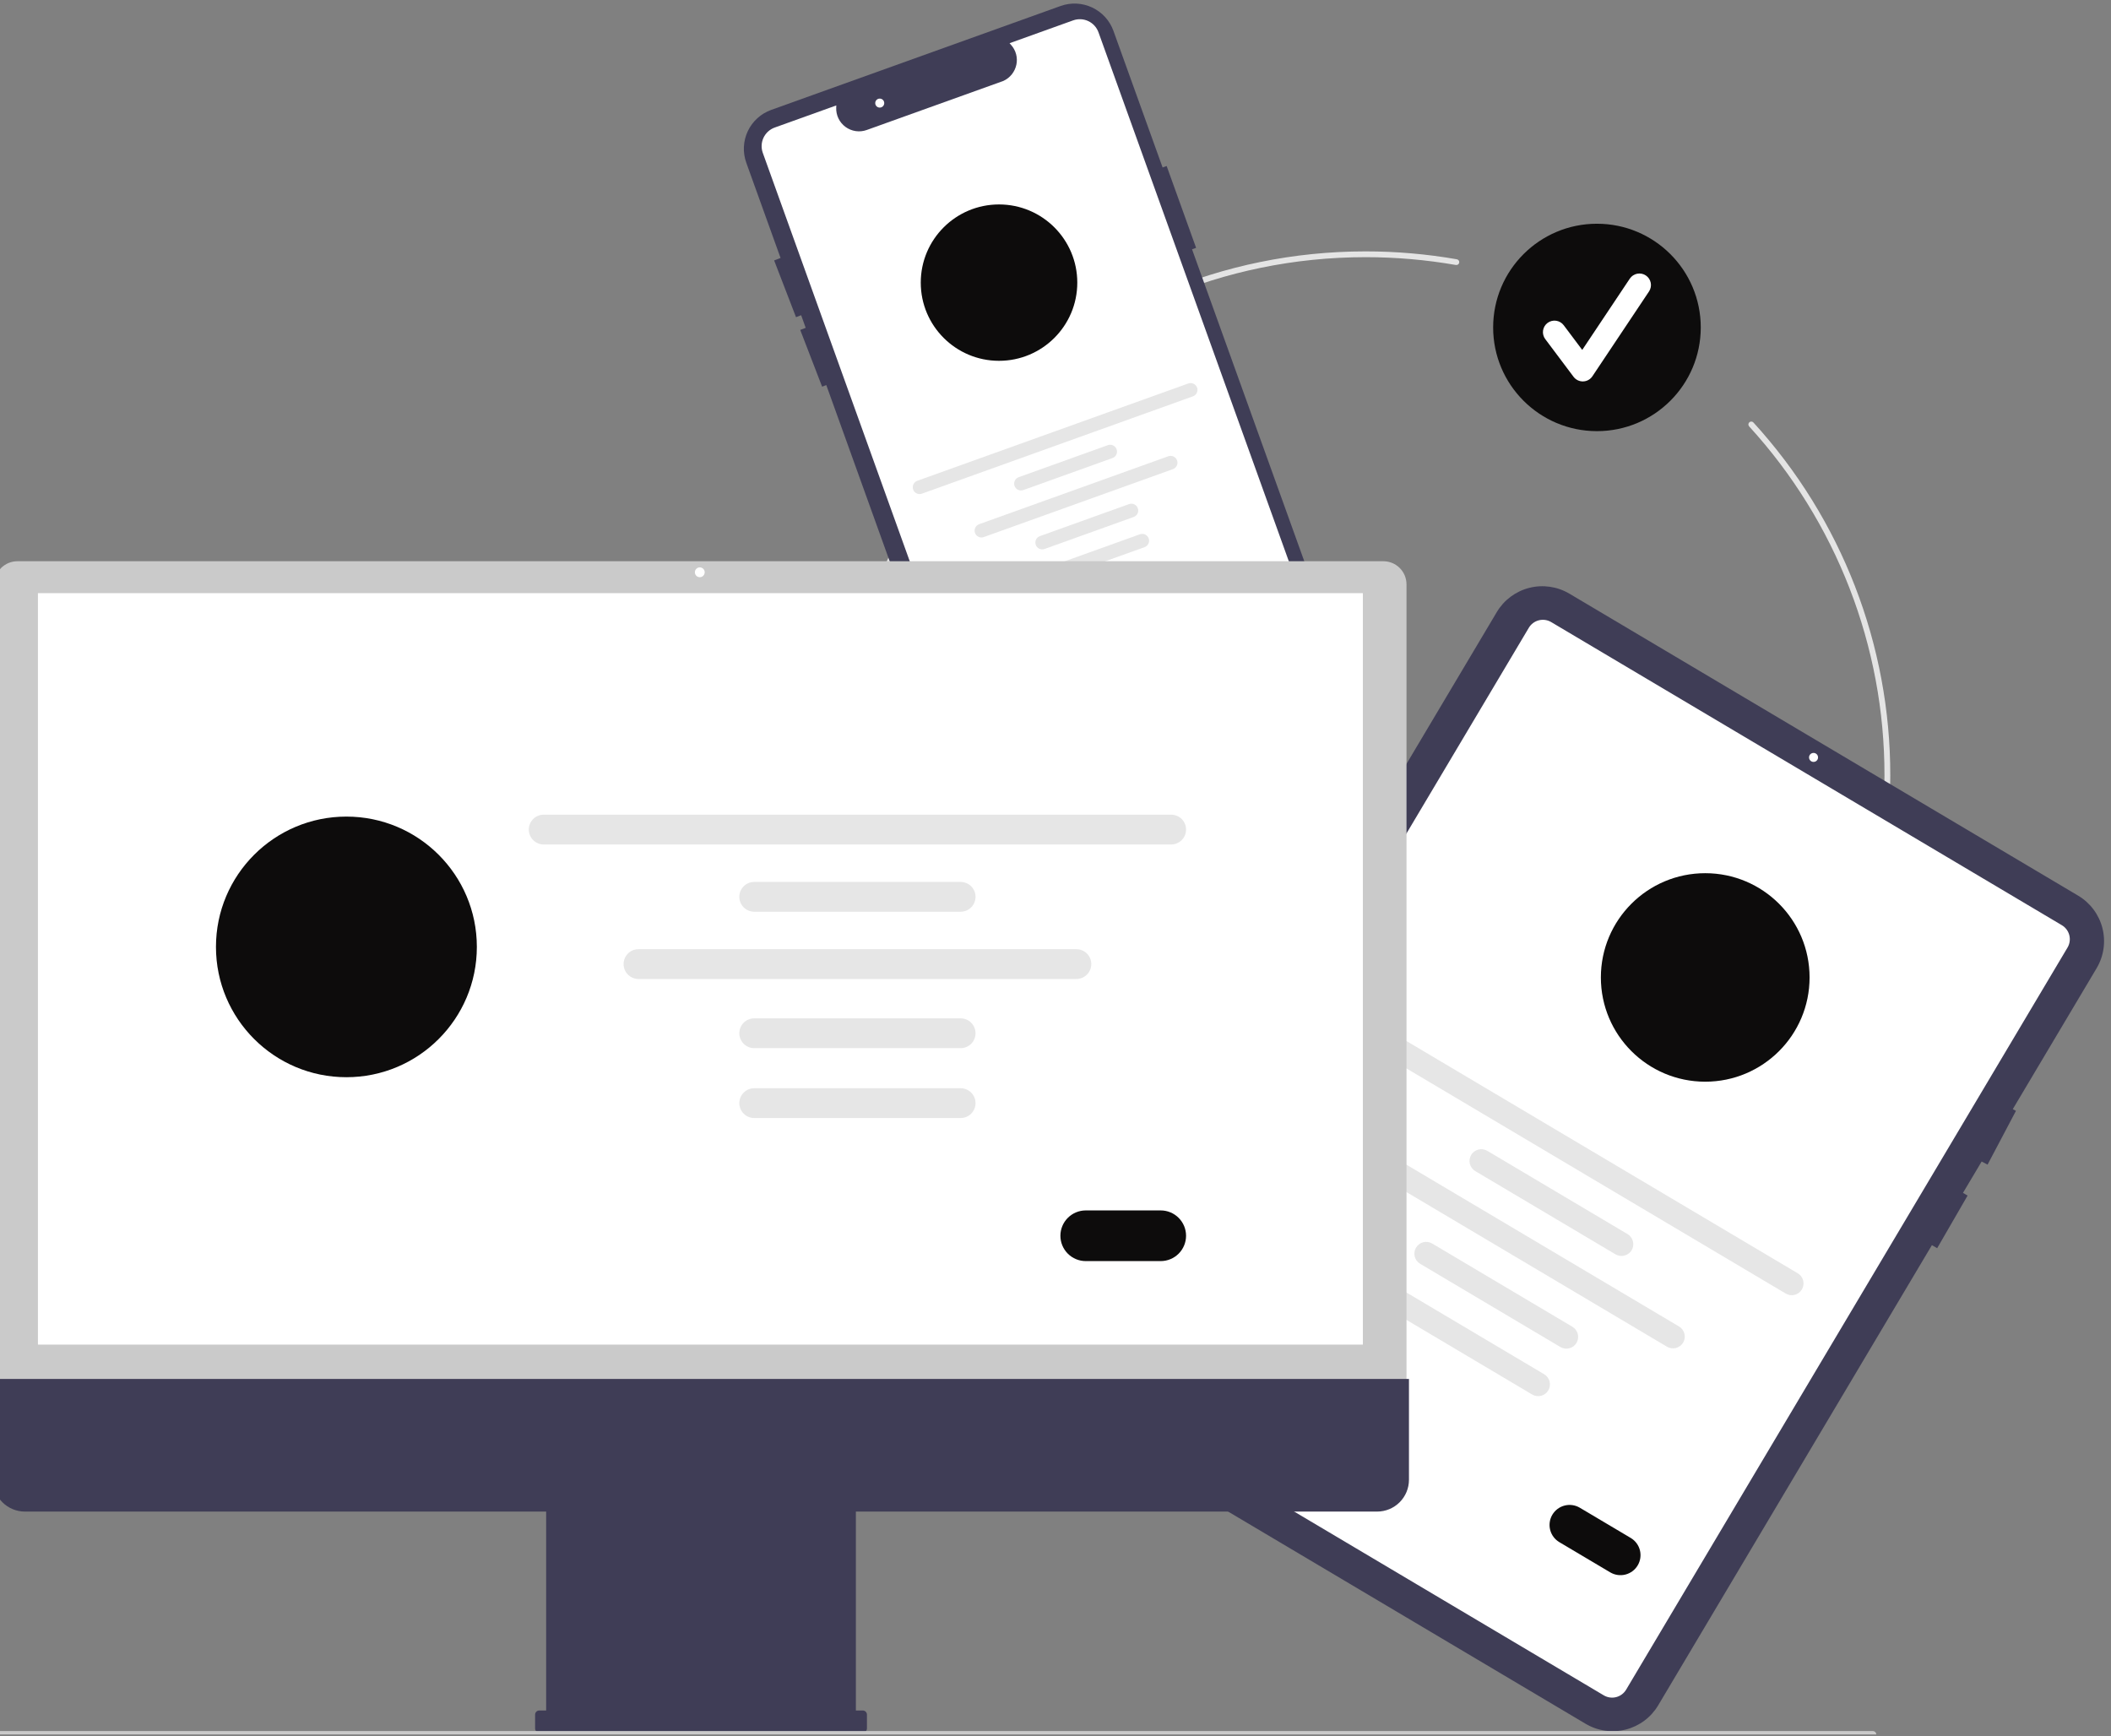 <svg width="800" height="658" viewBox="0 0 800 658" fill="none" xmlns="http://www.w3.org/2000/svg">
<rect x="0" y="0" width="800" height="658" fill="#808080" stroke="none"/>
<g id="devices 1" clip-path="url(#clip0_251_314)">
<path id="Vector" d="M517.523 492.556C407.886 492.556 318.69 403.445 318.69 293.913C318.69 184.381 407.886 95.27 517.523 95.27C529.114 95.269 540.683 96.27 552.101 98.264C552.243 98.288 552.379 98.341 552.501 98.418C552.623 98.495 552.729 98.596 552.812 98.713C552.895 98.832 552.954 98.965 552.986 99.106C553.017 99.247 553.021 99.392 552.996 99.534C552.971 99.677 552.918 99.812 552.841 99.934C552.763 100.056 552.662 100.161 552.544 100.244C552.425 100.327 552.292 100.385 552.151 100.417C552.01 100.448 551.864 100.451 551.722 100.425C540.429 98.454 528.986 97.464 517.523 97.465C409.098 97.465 320.887 185.591 320.887 293.913C320.887 402.235 409.098 490.361 517.523 490.361C625.948 490.361 714.158 402.235 714.158 293.913C714.207 244.953 695.907 197.748 662.862 161.592C662.668 161.377 662.567 161.093 662.581 160.803C662.595 160.514 662.724 160.241 662.938 160.046C663.153 159.851 663.436 159.748 663.726 159.761C664.016 159.773 664.289 159.9 664.486 160.113C697.9 196.673 716.404 244.406 716.355 293.913C716.355 403.445 627.159 492.556 517.523 492.556Z" fill="#E4E4E4"/>
<path id="Vector_2" d="M605.193 163.398C626.919 163.398 644.532 145.802 644.532 124.096C644.532 102.39 626.919 84.794 605.193 84.794C583.466 84.794 565.854 102.39 565.854 124.096C565.854 145.802 583.466 163.398 605.193 163.398Z" fill="#0D0C0C"/>
<path id="Vector_3" d="M599.828 144.551C599.148 144.551 598.478 144.393 597.871 144.089C597.263 143.786 596.735 143.345 596.327 142.802L585.595 128.505C585.25 128.046 584.999 127.524 584.857 126.967C584.714 126.411 584.682 125.833 584.764 125.264C584.845 124.696 585.038 124.149 585.33 123.655C585.623 123.161 586.01 122.73 586.47 122.385C586.93 122.041 587.453 121.79 588.01 121.648C588.566 121.505 589.146 121.474 589.715 121.555C590.283 121.636 590.831 121.828 591.325 122.121C591.82 122.413 592.252 122.8 592.596 123.26L599.618 132.612L617.651 105.588C618.297 104.627 619.297 103.961 620.433 103.736C621.57 103.511 622.749 103.745 623.712 104.386C624.676 105.028 625.346 106.026 625.575 107.16C625.804 108.294 625.573 109.473 624.934 110.438L603.469 142.604C603.081 143.186 602.558 143.666 601.946 144.005C601.334 144.343 600.649 144.53 599.949 144.549C599.909 144.55 599.868 144.551 599.828 144.551Z" fill="white"/>
<path id="Vector_4" d="M512.408 263.086L451.744 94.48L453.282 93.928L442.125 62.916L440.587 63.47L421.96 11.702C421.265 9.769 420.195 7.991 418.811 6.471C417.428 4.951 415.759 3.717 413.898 2.842C412.038 1.966 410.023 1.465 407.969 1.367C405.915 1.269 403.861 1.576 401.926 2.271L292.258 41.655C290.323 42.349 288.543 43.418 287.021 44.8C285.5 46.182 284.265 47.85 283.389 49.709C282.512 51.567 282.01 53.58 281.912 55.632C281.814 57.685 282.122 59.736 282.818 61.67L295.805 97.765L293.374 98.7L301.664 120.207L303.61 119.459L305.331 124.243L303.261 125.039L311.551 146.547L313.137 145.937L373.265 313.054C373.958 314.989 375.026 316.77 376.408 318.292C377.791 319.815 379.461 321.049 381.322 321.926C383.184 322.802 385.2 323.302 387.255 323.398C389.311 323.494 391.365 323.184 393.3 322.485L502.967 283.102C506.873 281.694 510.06 278.796 511.83 275.044C513.6 271.292 513.808 266.991 512.408 263.086Z" fill="#3F3D56"/>
<path id="Vector_5" d="M387.532 316.928C385.988 316.925 384.482 316.446 383.219 315.558C381.957 314.669 380.999 313.414 380.475 311.963L289.073 57.925C288.4 56.054 288.498 53.993 289.347 52.194C290.195 50.396 291.724 49.008 293.596 48.335L316.93 39.955L316.895 40.771C316.836 42.187 317.125 43.596 317.739 44.873C318.352 46.151 319.271 47.258 320.413 48.098C321.556 48.937 322.888 49.483 324.292 49.687C325.695 49.891 327.128 49.747 328.463 49.268L380.248 30.671C381.498 30.099 382.595 29.241 383.452 28.166C384.308 27.092 384.899 25.831 385.177 24.486C385.453 23.163 385.411 21.794 385.056 20.49C384.701 19.186 384.042 17.985 383.133 16.985L382.587 16.377L406.689 7.721C408.562 7.052 410.625 7.151 412.425 7.998C414.224 8.846 415.614 10.371 416.29 12.241L503.495 254.614C505.275 259.579 505.011 265.046 502.76 269.817C500.51 274.588 496.458 278.272 491.492 280.062L390.075 316.482C389.26 316.776 388.399 316.927 387.532 316.928Z" fill="white"/>
<path id="Vector_6" d="M378.597 136.744C394.977 136.744 408.257 123.478 408.257 107.113C408.257 90.747 394.977 77.481 378.597 77.481C362.216 77.481 348.937 90.747 348.937 107.113C348.937 123.478 362.216 136.744 378.597 136.744Z" fill="#0D0C0C"/>
<path id="Vector_7" d="M452.094 150.204L349.38 187.09C349.059 187.206 348.719 187.258 348.378 187.243C348.037 187.227 347.702 187.144 347.394 186.999C347.085 186.854 346.808 186.65 346.578 186.398C346.348 186.146 346.171 185.851 346.055 185.53C345.94 185.209 345.889 184.869 345.905 184.528C345.922 184.188 346.005 183.854 346.151 183.546C346.297 183.238 346.502 182.961 346.755 182.732C347.008 182.504 347.303 182.327 347.625 182.212L450.339 145.326C450.986 145.096 451.698 145.131 452.319 145.424C452.94 145.717 453.419 146.245 453.652 146.891C453.884 147.537 453.851 148.248 453.559 148.869C453.267 149.49 452.74 149.971 452.094 150.204Z" fill="#E6E6E6"/>
<path id="Vector_8" d="M421.592 173.592L387.806 185.725C387.485 185.84 387.145 185.892 386.804 185.876C386.463 185.861 386.129 185.778 385.82 185.633C385.511 185.488 385.234 185.284 385.005 185.031C384.775 184.779 384.597 184.484 384.482 184.164C384.367 183.843 384.316 183.503 384.332 183.162C384.349 182.822 384.432 182.488 384.578 182.18C384.723 181.872 384.929 181.595 385.181 181.366C385.434 181.138 385.729 180.961 386.051 180.846L419.836 168.713C420.484 168.481 421.197 168.515 421.82 168.808C422.442 169.101 422.923 169.629 423.156 170.276C423.388 170.923 423.354 171.635 423.061 172.257C422.768 172.879 422.239 173.359 421.592 173.592Z" fill="#E6E6E6"/>
<path id="Vector_9" d="M429.628 195.926L395.842 208.059C395.522 208.174 395.181 208.225 394.841 208.209C394.501 208.193 394.167 208.11 393.859 207.965C393.551 207.82 393.274 207.615 393.045 207.364C392.816 207.112 392.638 206.817 392.523 206.497C392.408 206.176 392.357 205.837 392.373 205.497C392.389 205.157 392.472 204.823 392.618 204.515C392.763 204.207 392.967 203.931 393.219 203.702C393.472 203.473 393.766 203.296 394.087 203.181L427.873 191.048C428.52 190.815 429.234 190.849 429.856 191.142C430.479 191.435 430.959 191.963 431.192 192.61C431.425 193.257 431.391 193.97 431.097 194.592C430.804 195.214 430.275 195.694 429.628 195.926Z" fill="#E6E6E6"/>
<path id="Vector_10" d="M433.744 207.366L399.959 219.499C399.638 219.615 399.297 219.667 398.956 219.651C398.615 219.636 398.281 219.553 397.972 219.408C397.663 219.263 397.386 219.059 397.156 218.807C396.926 218.554 396.749 218.259 396.633 217.939C396.518 217.618 396.467 217.277 396.483 216.937C396.5 216.596 396.584 216.262 396.729 215.954C396.875 215.646 397.08 215.369 397.333 215.141C397.586 214.912 397.882 214.735 398.204 214.62L431.989 202.488C432.31 202.372 432.651 202.32 432.991 202.335C433.332 202.351 433.667 202.434 433.975 202.579C434.284 202.724 434.561 202.928 434.791 203.18C435.021 203.432 435.198 203.727 435.314 204.048C435.429 204.369 435.48 204.709 435.464 205.05C435.447 205.39 435.364 205.724 435.218 206.032C435.072 206.34 434.867 206.617 434.614 206.846C434.361 207.075 434.066 207.251 433.744 207.366Z" fill="#E6E6E6"/>
<path id="Vector_11" d="M444.501 177.798L372.819 203.54C372.499 203.656 372.158 203.707 371.817 203.692C371.476 203.676 371.142 203.593 370.833 203.448C370.524 203.303 370.247 203.099 370.017 202.847C369.788 202.595 369.61 202.3 369.495 201.979C369.379 201.658 369.328 201.318 369.345 200.978C369.361 200.637 369.445 200.303 369.591 199.995C369.736 199.687 369.942 199.41 370.194 199.182C370.447 198.953 370.743 198.776 371.064 198.661L442.746 172.919C443.067 172.803 443.407 172.752 443.748 172.767C444.089 172.783 444.423 172.866 444.732 173.011C445.041 173.156 445.318 173.36 445.548 173.612C445.777 173.864 445.955 174.159 446.07 174.48C446.186 174.801 446.237 175.141 446.22 175.481C446.204 175.822 446.12 176.156 445.975 176.464C445.829 176.772 445.624 177.049 445.371 177.278C445.118 177.506 444.822 177.683 444.501 177.798Z" fill="#E6E6E6"/>
<path id="Vector_12" d="M430.063 235.136L417.796 239.541C416.695 239.935 415.482 239.877 414.424 239.379C413.367 238.88 412.55 237.983 412.155 236.883C411.759 235.784 411.817 234.572 412.315 233.515C412.813 232.458 413.711 231.641 414.811 231.245L427.078 226.84C428.179 226.446 429.392 226.504 430.45 227.002C431.507 227.501 432.324 228.398 432.72 229.498C433.115 230.597 433.058 231.809 432.559 232.866C432.061 233.923 431.163 234.74 430.063 235.136Z" fill="#0D0C0C"/>
<path id="Vector_13" d="M333.392 40.777C334.334 40.777 335.098 40.014 335.098 39.072C335.098 38.131 334.334 37.368 333.392 37.368C332.449 37.368 331.686 38.131 331.686 39.072C331.686 40.014 332.449 40.777 333.392 40.777Z" fill="white"/>
<path id="Vector_14" d="M695.783 514.279C697.342 508.336 701.086 503.198 706.269 499.891C706.782 499.564 706.247 498.784 705.734 499.111C700.347 502.563 696.462 507.918 694.853 514.106C694.7 514.696 695.631 514.866 695.783 514.279Z" fill="white"/>
<path id="Vector_15" d="M794.566 366.912L762.775 420.359L763.983 420.995L753.218 441.386L750.977 440.201L743.903 452.087L745.66 453.096L734.126 473.048L732.126 471.896L628.393 646.307C625.673 650.871 621.251 654.171 616.098 655.481C610.945 656.792 605.482 656.007 600.908 653.298L408.063 538.82C403.493 536.103 400.19 531.685 398.878 526.537C397.566 521.389 398.353 515.931 401.065 511.361L567.238 231.966C569.959 227.402 574.381 224.102 579.534 222.791C584.686 221.481 590.149 222.266 594.723 224.975L787.569 339.453C792.136 342.172 795.437 346.59 796.749 351.737C798.061 356.884 797.276 362.341 794.566 366.912Z" fill="#3F3D56"/>
<path id="Vector_16" d="M607.78 642.513L414.256 527.633C412.848 526.795 411.83 525.433 411.426 523.846C411.021 522.259 411.264 520.577 412.099 519.169L579.375 237.915C580.214 236.508 581.577 235.491 583.165 235.087C584.754 234.683 586.437 234.925 587.847 235.76L781.372 350.64C782.78 351.478 783.798 352.84 784.202 354.426C784.606 356.013 784.364 357.695 783.529 359.104L616.253 640.358C615.414 641.765 614.051 642.782 612.463 643.186C610.874 643.59 609.19 643.348 607.78 642.513Z" fill="white"/>
<path id="Vector_17" d="M687.275 288.755C688.218 288.755 688.981 287.992 688.981 287.05C688.981 286.109 688.218 285.346 687.275 285.346C686.333 285.346 685.569 286.109 685.569 287.05C685.569 287.992 686.333 288.755 687.275 288.755Z" fill="white"/>
<path id="Vector_18" d="M676.717 490.228L515.173 394.332C514.666 394.034 514.223 393.639 513.87 393.169C513.516 392.7 513.259 392.165 513.113 391.596C512.967 391.027 512.934 390.435 513.018 389.853C513.101 389.272 513.299 388.712 513.599 388.207C513.9 387.702 514.297 387.261 514.768 386.91C515.24 386.559 515.776 386.304 516.346 386.16C516.916 386.016 517.509 385.986 518.091 386.072C518.672 386.158 519.231 386.357 519.736 386.659L681.28 482.555C681.787 482.854 682.23 483.249 682.583 483.718C682.937 484.188 683.194 484.722 683.34 485.291C683.486 485.86 683.519 486.452 683.435 487.034C683.352 487.616 683.154 488.175 682.854 488.68C682.553 489.185 682.156 489.626 681.685 489.977C681.213 490.328 680.677 490.583 680.107 490.727C679.537 490.871 678.944 490.901 678.362 490.815C677.781 490.729 677.222 490.53 676.717 490.228Z" fill="#E6E6E6"/>
<path id="Vector_19" d="M612.214 475.369L559.077 443.826C558.573 443.526 558.133 443.131 557.781 442.661C557.43 442.192 557.175 441.658 557.03 441.09C556.885 440.522 556.854 439.931 556.937 439.351C557.021 438.771 557.219 438.213 557.518 437.709C557.818 437.206 558.214 436.766 558.684 436.415C559.154 436.064 559.688 435.809 560.257 435.664C560.825 435.52 561.417 435.488 561.998 435.572C562.578 435.656 563.137 435.853 563.641 436.153L616.777 467.696C617.282 467.995 617.722 468.391 618.073 468.86C618.424 469.33 618.68 469.863 618.824 470.431C618.969 470.999 619 471.59 618.917 472.17C618.833 472.75 618.635 473.308 618.336 473.812C618.036 474.316 617.64 474.755 617.17 475.106C616.7 475.457 616.166 475.712 615.598 475.857C615.029 476.001 614.438 476.033 613.857 475.949C613.277 475.865 612.718 475.668 612.214 475.369Z" fill="#E6E6E6"/>
<path id="Vector_20" d="M591.322 510.495L538.185 478.952C537.167 478.348 536.431 477.364 536.139 476.217C535.847 475.07 536.023 473.854 536.628 472.837C537.233 471.819 538.218 471.084 539.365 470.792C540.513 470.5 541.73 470.675 542.749 471.279L595.885 502.822C596.389 503.122 596.83 503.517 597.181 503.987C597.532 504.456 597.788 504.99 597.932 505.558C598.077 506.126 598.108 506.717 598.024 507.297C597.941 507.877 597.743 508.434 597.444 508.938C597.144 509.442 596.748 509.882 596.278 510.233C595.808 510.584 595.274 510.839 594.705 510.983C594.137 511.128 593.546 511.159 592.965 511.075C592.384 510.992 591.826 510.795 591.322 510.495Z" fill="#E6E6E6"/>
<path id="Vector_21" d="M580.622 528.487L527.485 496.944C526.979 496.646 526.538 496.25 526.185 495.781C525.832 495.311 525.576 494.777 525.43 494.208C525.285 493.64 525.253 493.048 525.337 492.467C525.42 491.886 525.618 491.328 525.918 490.823C526.218 490.318 526.615 489.878 527.085 489.527C527.556 489.176 528.091 488.921 528.661 488.777C529.23 488.633 529.823 488.602 530.404 488.687C530.985 488.772 531.544 488.971 532.048 489.272L585.185 520.815C585.692 521.113 586.135 521.508 586.488 521.977C586.842 522.447 587.099 522.981 587.245 523.55C587.391 524.12 587.424 524.712 587.34 525.293C587.257 525.875 587.059 526.434 586.759 526.939C586.458 527.444 586.061 527.885 585.59 528.237C585.118 528.588 584.582 528.843 584.012 528.987C583.442 529.13 582.849 529.16 582.267 529.075C581.685 528.989 581.126 528.789 580.622 528.487Z" fill="#E6E6E6"/>
<path id="Vector_22" d="M631.715 510.376L518.977 443.452C517.964 442.845 517.233 441.862 516.943 440.718C516.654 439.573 516.831 438.361 517.434 437.346C518.038 436.331 519.019 435.597 520.164 435.303C521.308 435.01 522.522 435.181 523.54 435.78L636.278 502.703C636.785 503.001 637.228 503.397 637.581 503.866C637.935 504.336 638.192 504.87 638.338 505.439C638.485 506.008 638.517 506.601 638.433 507.182C638.35 507.764 638.152 508.323 637.852 508.828C637.552 509.333 637.154 509.774 636.683 510.125C636.212 510.477 635.675 510.732 635.105 510.875C634.535 511.019 633.942 511.049 633.36 510.963C632.779 510.878 632.219 510.678 631.715 510.376Z" fill="#E6E6E6"/>
<path id="Vector_23" d="M610.228 595.904L590.935 584.451C589.205 583.422 587.956 581.749 587.46 579.8C586.965 577.85 587.264 575.785 588.292 574.056C589.321 572.327 590.994 571.077 592.944 570.579C594.894 570.082 596.963 570.379 598.694 571.404L617.988 582.857C619.72 583.885 620.972 585.558 621.469 587.509C621.966 589.459 621.667 591.527 620.638 593.257C619.609 594.987 617.934 596.238 615.982 596.734C614.03 597.231 611.96 596.932 610.228 595.904Z" fill="#0D0C0C"/>
<path id="Vector_24" d="M646.224 409.947C668.065 409.947 685.77 392.258 685.77 370.438C685.77 348.618 668.065 330.929 646.224 330.929C624.382 330.929 606.677 348.618 606.677 370.438C606.677 392.258 624.382 409.947 646.224 409.947Z" fill="#0D0C0C"/>
<path id="Vector_25" d="M-2.161 530.989H533.017V221.448C533.014 219.129 532.091 216.905 530.449 215.265C528.808 213.625 526.582 212.703 524.261 212.7H6.595C4.274 212.703 2.048 213.625 0.407 215.265C-1.235 216.905 -2.158 219.129 -2.161 221.448V530.989Z" fill="#CACACA"/>
<path id="Vector_26" d="M516.482 224.799H14.374V509.583H516.482V224.799Z" fill="white"/>
<path id="Vector_27" d="M-2.626 522.613V560.81C-2.626 562.394 -2.314 563.962 -1.707 565.425C-1.101 566.888 -0.212 568.217 0.909 569.337C2.03 570.457 3.36 571.345 4.825 571.951C6.289 572.557 7.859 572.869 9.444 572.869H206.974V648.253H204.35C204.144 648.253 203.94 648.293 203.75 648.372C203.56 648.451 203.387 648.566 203.241 648.712C203.096 648.857 202.98 649.03 202.901 649.22C202.822 649.41 202.782 649.614 202.782 649.819V655.063C202.782 655.268 202.822 655.472 202.901 655.662C202.98 655.852 203.096 656.025 203.241 656.17C203.387 656.316 203.56 656.431 203.75 656.51C203.94 656.589 204.144 656.629 204.35 656.629H326.974C327.18 656.629 327.384 656.589 327.574 656.51C327.764 656.431 327.937 656.316 328.083 656.17C328.228 656.025 328.344 655.852 328.423 655.662C328.501 655.472 328.542 655.268 328.542 655.063V649.819C328.542 649.614 328.501 649.41 328.423 649.22C328.344 649.03 328.228 648.857 328.083 648.712C327.937 648.566 327.764 648.451 327.574 648.372C327.384 648.293 327.18 648.253 326.974 648.253H324.35V572.869H521.88C523.465 572.869 525.035 572.557 526.499 571.951C527.963 571.345 529.294 570.457 530.415 569.337C531.535 568.217 532.424 566.888 533.031 565.425C533.638 563.962 533.95 562.394 533.95 560.81V522.613L-2.626 522.613Z" fill="#3F3D56"/>
<path id="Vector_28" d="M443.828 320.042H206.049C204.55 320.042 203.113 319.447 202.053 318.388C200.993 317.329 200.397 315.893 200.397 314.395C200.397 312.898 200.993 311.461 202.053 310.402C203.113 309.343 204.55 308.749 206.049 308.749H443.828C445.327 308.749 446.765 309.343 447.825 310.402C448.885 311.461 449.48 312.898 449.48 314.395C449.48 315.893 448.885 317.329 447.825 318.388C446.765 319.447 445.327 320.042 443.828 320.042Z" fill="#E6E6E6"/>
<path id="Vector_29" d="M364.043 345.531H285.831C284.332 345.531 282.894 344.936 281.834 343.877C280.774 342.818 280.179 341.382 280.179 339.884C280.179 338.387 280.774 336.95 281.834 335.891C282.894 334.832 284.332 334.238 285.831 334.238H364.043C365.542 334.238 366.98 334.832 368.04 335.891C369.1 336.95 369.695 338.387 369.695 339.884C369.695 341.382 369.1 342.818 368.04 343.877C366.98 344.936 365.542 345.531 364.043 345.531Z" fill="#E6E6E6"/>
<path id="Vector_30" d="M364.043 397.235H285.831C284.332 397.235 282.894 396.64 281.834 395.581C280.774 394.522 280.179 393.085 280.179 391.588C280.179 390.09 280.774 388.654 281.834 387.595C282.894 386.536 284.332 385.941 285.831 385.941H364.043C365.542 385.941 366.98 386.536 368.04 387.595C369.1 388.654 369.695 390.09 369.695 391.588C369.695 393.085 369.1 394.522 368.04 395.581C366.98 396.64 365.542 397.235 364.043 397.235Z" fill="#E6E6E6"/>
<path id="Vector_31" d="M364.044 423.717H285.832C285.089 423.717 284.354 423.571 283.669 423.287C282.983 423.003 282.36 422.587 281.835 422.063C281.31 421.538 280.894 420.916 280.61 420.231C280.326 419.546 280.18 418.812 280.18 418.07C280.18 417.329 280.326 416.594 280.61 415.909C280.894 415.224 281.31 414.602 281.835 414.077C282.36 413.553 282.983 413.137 283.669 412.853C284.354 412.57 285.089 412.424 285.832 412.424H364.044C364.786 412.424 365.521 412.57 366.207 412.853C366.892 413.137 367.515 413.553 368.04 414.077C368.565 414.602 368.981 415.224 369.265 415.909C369.549 416.594 369.696 417.329 369.696 418.07C369.696 418.812 369.549 419.546 369.265 420.231C368.981 420.916 368.565 421.538 368.04 422.063C367.515 422.587 366.892 423.003 366.207 423.287C365.521 423.571 364.786 423.717 364.044 423.717Z" fill="#E6E6E6"/>
<path id="Vector_32" d="M407.907 371.02H241.967C240.468 371.02 239.031 370.425 237.971 369.366C236.911 368.307 236.315 366.871 236.315 365.374C236.315 363.876 236.911 362.44 237.971 361.381C239.031 360.322 240.468 359.727 241.967 359.727H407.907C409.406 359.727 410.844 360.322 411.904 361.381C412.964 362.44 413.559 363.876 413.559 365.374C413.559 366.871 412.964 368.307 411.904 369.366C410.844 370.425 409.406 371.02 407.907 371.02Z" fill="#E6E6E6"/>
<path id="Vector_33" d="M439.868 477.937H411.469C408.92 477.937 406.476 476.925 404.673 475.125C402.871 473.324 401.858 470.882 401.858 468.335C401.858 465.789 402.871 463.346 404.673 461.546C406.476 459.745 408.92 458.733 411.469 458.733H439.868C442.417 458.733 444.861 459.745 446.664 461.546C448.466 463.346 449.479 465.789 449.479 468.335C449.479 470.882 448.466 473.324 446.664 475.125C444.861 476.925 442.417 477.937 439.868 477.937Z" fill="#0D0C0C"/>
<path id="Vector_34" d="M131.277 408.247C158.579 408.247 180.711 386.136 180.711 358.861C180.711 331.586 158.579 309.475 131.277 309.475C103.976 309.475 81.844 331.586 81.844 358.861C81.844 386.136 103.976 408.247 131.277 408.247Z" fill="#0D0C0C"/>
<path id="Vector_35" d="M709.747 658.666H-1.319C-1.665 658.665 -1.997 658.527 -2.241 658.282C-2.486 658.037 -2.623 657.705 -2.623 657.359C-2.623 657.013 -2.486 656.681 -2.241 656.436C-1.997 656.191 -1.665 656.053 -1.319 656.052H709.747C710.093 656.053 710.425 656.191 710.67 656.436C710.914 656.681 711.051 657.013 711.051 657.359C711.051 657.705 710.914 658.037 710.67 658.282C710.425 658.527 710.093 658.665 709.747 658.666Z" fill="#CACACA"/>
<path id="Vector_36" d="M265.195 218.75C266.224 218.75 267.058 217.916 267.058 216.888C267.058 215.86 266.224 215.027 265.195 215.027C264.166 215.027 263.332 215.86 263.332 216.888C263.332 217.916 264.166 218.75 265.195 218.75Z" fill="white"/>
</g>
<defs>
<clipPath id="clip0_251_314">
<rect width="800" height="657.325" fill="white"/>
</clipPath>
</defs>
</svg>

